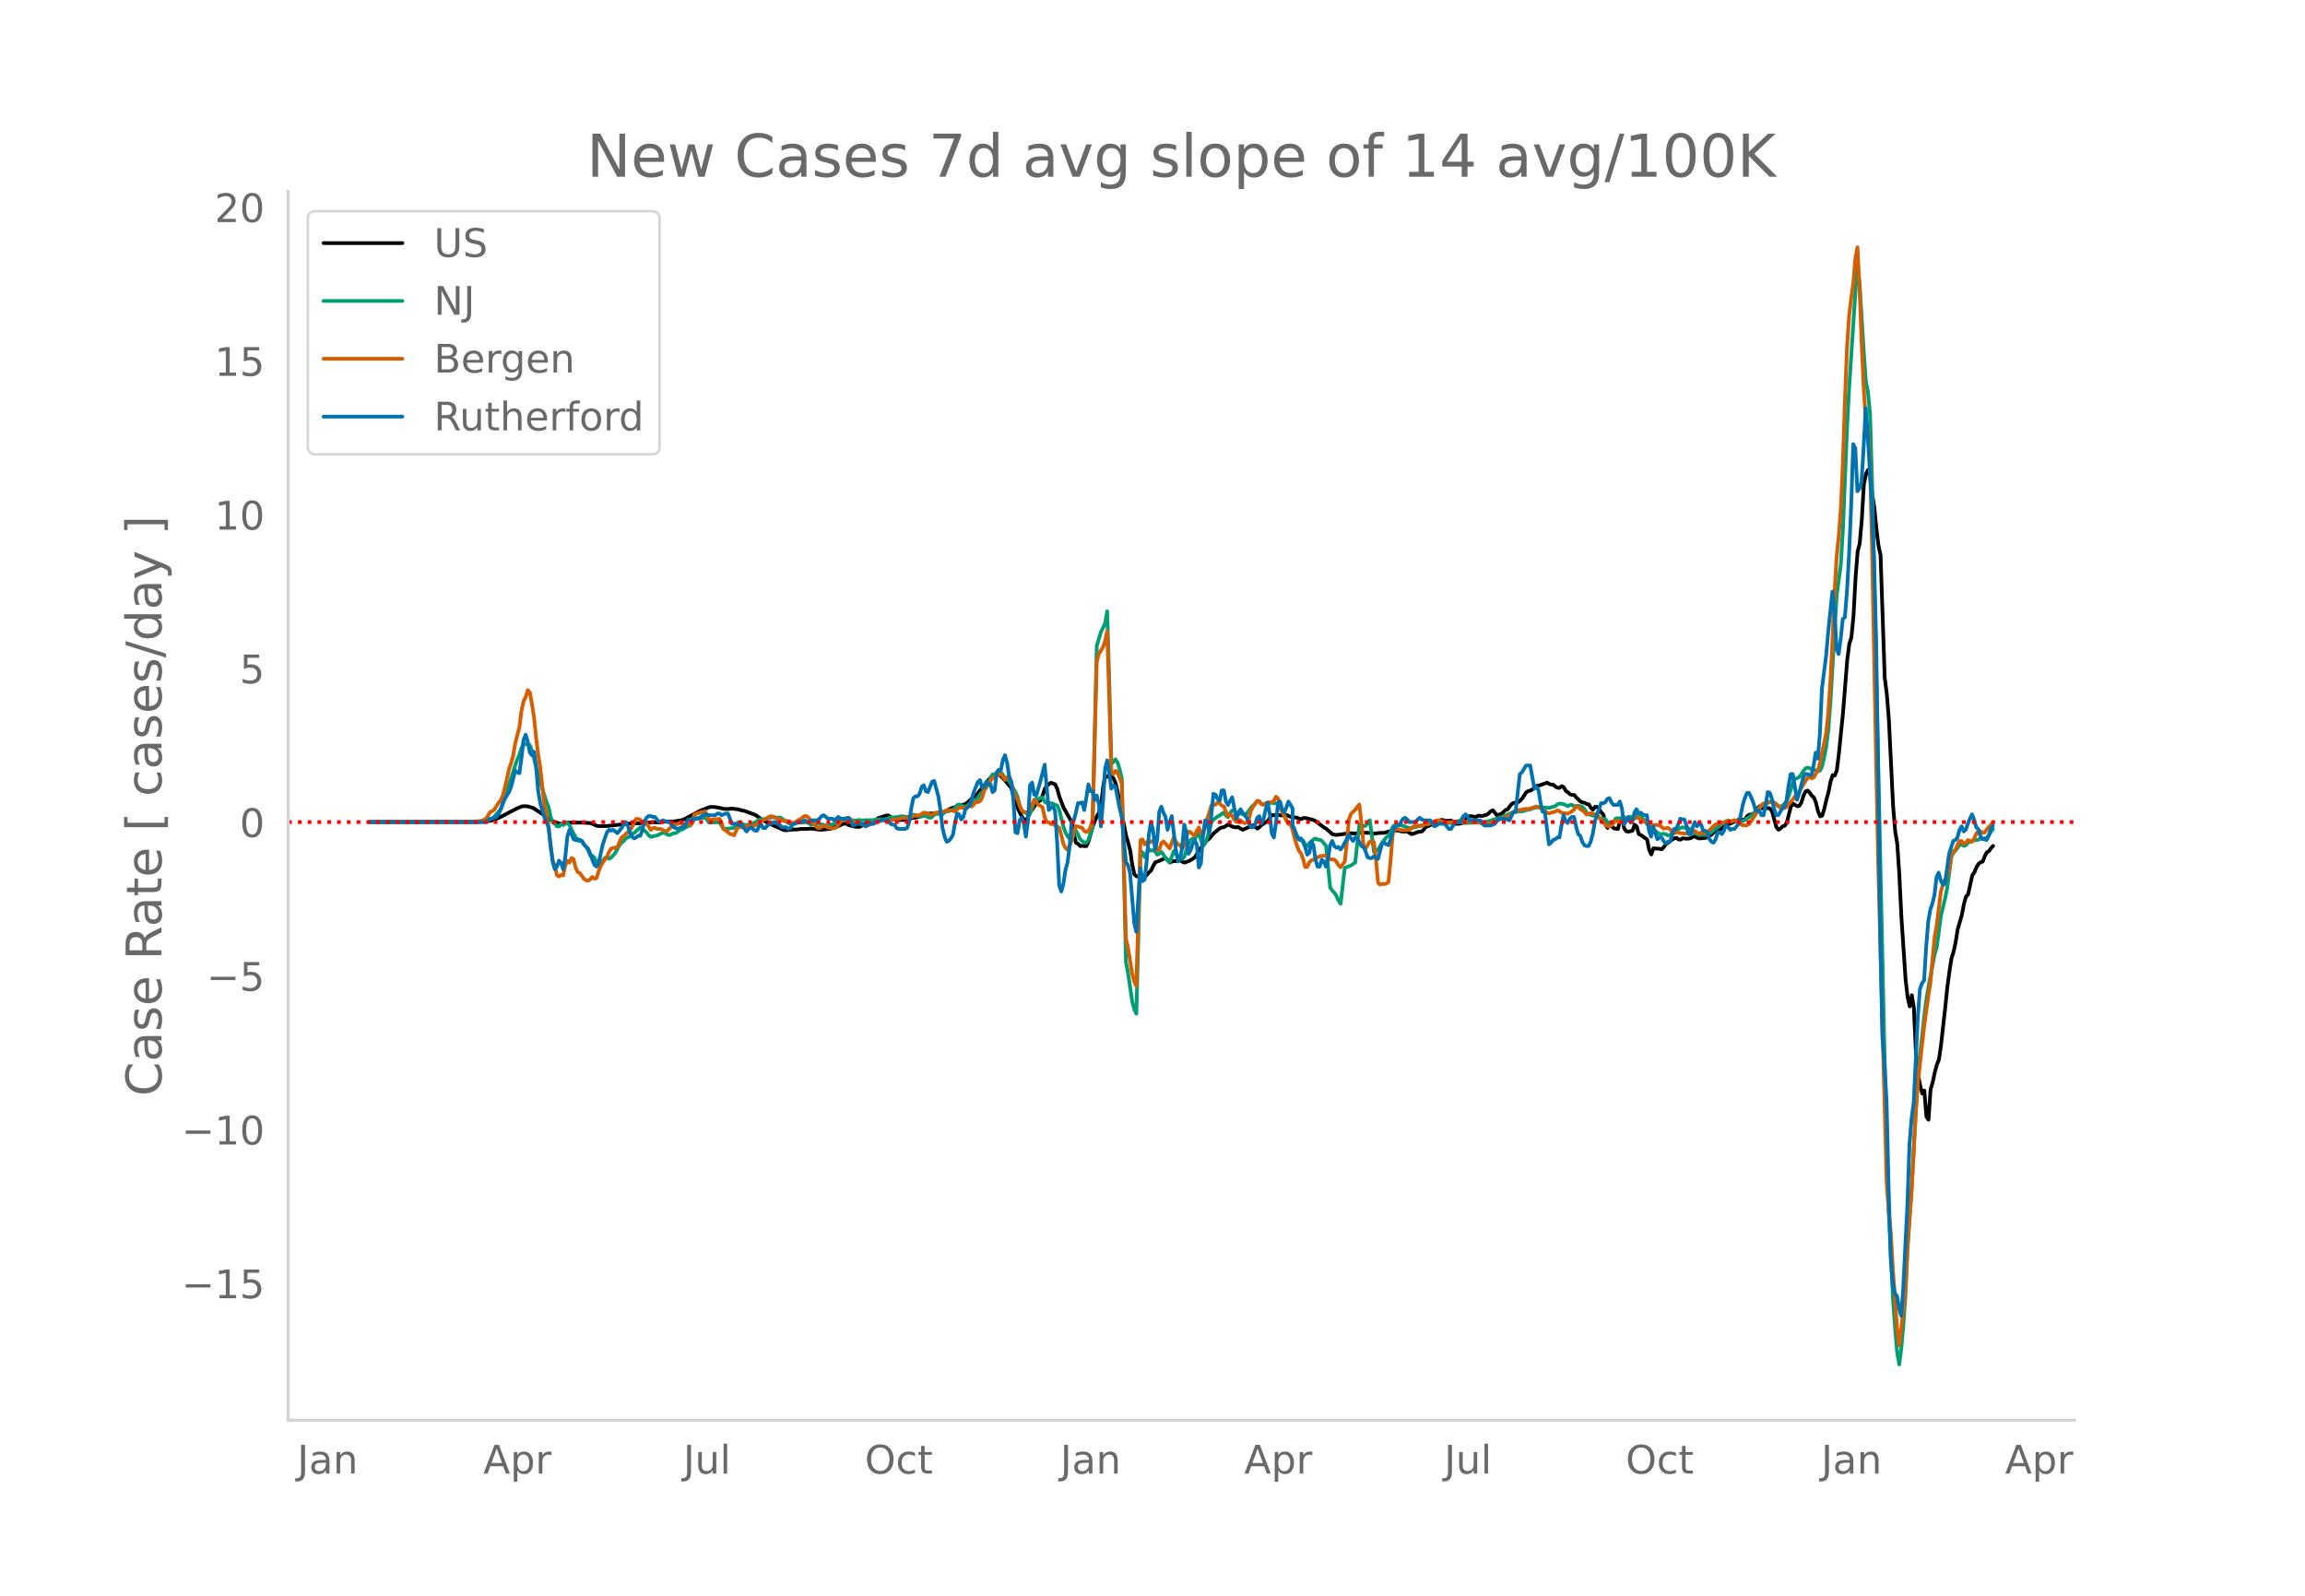 <svg height="864" viewBox="0 0 936 648" width="1248" xmlns="http://www.w3.org/2000/svg" xmlns:xlink="http://www.w3.org/1999/xlink"><defs><style>*{stroke-linecap:butt;stroke-linejoin:round}</style></defs><g id="figure_1"><path d="M0 648h936V0H0z" style="fill:#fff" id="patch_1"/><g id="axes_1"><path d="M117 576.72h725.4V77.76H117z" style="fill:none" id="patch_2"/><path clip-path="url(#p991f043587)" d="m149.973 333.818 44.866-.107 2.54-.124 1.693-.278 1.693-.47 2.54-1.086 4.232-2.266 2.54-1.272 1.693-.72.847-.144 1.693.08 1.693.5.846.36 5.08 3.397 2.54 1.812 2.539.866.846.173.847-.024 1.693-.441 5.926-.04 3.386.19.846.302 1.694.777.846.143 3.386-.035 10.159-1.078 1.693.043 2.54-.18 3.386-.211.846-.138 2.54.143 2.54-.39 2.539.031 1.693-.175 2.54-.446.846-.327 6.773-3.586 1.693-.617 1.693-.69.846-.141 1.693.106 2.54.466.847.24 1.693.055 1.693-.165 2.54.312.846.29 1.693.33 4.233 1.574.846.534 1.693 1.255 3.386 1.883 5.926 2.589.847.003 2.54-.271 1.692-.029 1.693-.208 2.54-.036 1.693-.118 3.386.45.847.041 3.386-.424.847-.255.846-.403.847-.26.846-.14 1.693-.856.847-.189.846.152.847.49 2.54.617 1.693.103 1.693-.756 1.693-.96 1.693-.06.846-.224 1.693-1.523 3.387-1.107.846-.031 1.693 1.261 2.54.567 2.54.021 1.693-.343.846-.363.847-.19.846-.052 4.233-1.121.846-.394.847-.165 2.54.03.846-.01.847.132.846-.18.847-.61 2.54-1.467 5.925-1.76.847-.653 1.693-1.586 1.693-1.307.846-.866.847-1.18 2.54-3.018.846-1.195.847-.869.846-.66.847-.4.846-.137.847.07.846.435 1.693 1.88 1.693 1.97.847 1.117 1.693 6.247 1.693 3.598.847 1.64.846 1.234.847.473.846-1.593.847-1.923.846-.962.847-1.39.846-1.047.847-.836.847-.572.846-1.985.847-2.604.846-1.252.847-.763.846-.49 1.693.64.847 1.897.846 3.049 1.693 4.48 3.387 6.006.846 4.874.847 3.46.846.368.847.951.846-.137.847.154.846-.021.847-1.954 1.693-5.947.847-2.255.846-1.896.847-1.544.846-2.67.847-7.712.846-4.68.847.55.846-.415.847.339.846.626.847 2.06.847 3.602 3.386 17.565.846 2.87.847 3.284.846 5.826.847 3.812.846.805.847.116.846-.188.847.667.847-.26 1.693-1.943.846-.736.847-1.8.846-1.517 1.693-.633 2.54-1.157 1.693 1.888.847-.426.846-.171.847-.027 1.693-.332.846.594.847.378 1.693-.617.846-.392 1.694-1.15 2.54-3.994 1.692-2.165.847-.843.846-.63 1.693-2.071 2.54-2.087.847-.347.846-.128 1.693-1.084 1.693.873.847.249 1.693-.008.846.628.847.421 1.693-.742 2.54-1.083 1.693 1.35.846-.647.847-.834 2.54-1.617 1.692-2.446 1.694.166.846-.148 1.693.177 1.693-.198 1.693.766 2.54.342.847.386.846.21.847-.476.846.004 3.386.843.847.457 3.386 2.59.847.447 2.54 2.228.846.237.846.077 1.693-.212 3.386-.501 1.694.059.846.139 1.693-.423 2.54.064 1.693.014.846.226.847.1 1.693-.244 2.54-.09 1.693-.51 1.693-.328.846-.135 1.693.114.847.269.846.133 1.694-.131.846.65.847.474.846-.211 1.693-.64 1.693-.258 1.693-1.91.847-.231.847-.45.846-.266.847.034.846-.095 1.693-1.725.847.02.846.284.847.077 1.693-.138 1.693 1.35 1.693-.081 1.693-.442 1.693-2.437.847-.146.846.01.847.197.846.024.847-.487 1.693.179.847-.334.846-.139.847-.653.846-.855.847-.365 1.693 2.128.846-.367.847-.235 1.693-1.59.846-.297 1.694-2.21.846-.414 1.693-.25.847-.619.846-.895 1.693-2.564.847-.507.846-.175.847-.482.847-.847.846-.583.847-.094 3.386-1.18.846.472.847.289.846.058.847.808.846.407.847.033.847-.706.846.457.847 1.546.846.504.847.798.846.316.847-.014.846 1.015 1.693 1.64.847.401.846.126.847.476.847.156.846 1.41.847.752.846-1.143.847.04.846.967.847 1.27.846.84.847 3.97.846 1.457.847-1.976.846 1.286.847.865 1.693.27.847-3.637.846-.686.847 4.126.846 1.12.847.165 1.693-.39.846-2.42.847.72.846 3.096.847.345 2.54 1.848.846 4.315.847 1.74.846-2.462 2.54.16.846.203.847-.893.847-1.219.846-.545 1.693-1.294.847-.461.846-.245.847.635.846.117.847-.567 1.693.196.846-.067.847-.215.847-.542.846-.142.847.593.846.264 2.54-.215.846-.588 1.693-.803.847-.932.846-.708.847-.372.847-.117.846-.453.847-.739.846-.536 1.693-.629 3.386-1.598.847-.167.846.32.847-.261.847-1.282.846-.575.847-.056.846-.41.847-.834.846-1.432.847-.7.846.692.847.355.846-.251.847-.09.847.241.846 1.351 1.693 6.176.847 1.063.846-.51.847-.86.846-.254.847-1.287 1.693-6.577.846-1.1 1.694 1.03.846-.129.847-1.328.846-2.798.847-1.737.846-.365.847.83.846 1.274.847.715.846 2.101.847 3.507.846 2.053.847-.298.847-2.802.846-3.626.847-3.039.846-4.324.847-2.621.846.166.847-2.056.846-6.806 1.693-16.713 1.693-21.345.847-6.52.847-2.721.846-8.466.847-15.682.846-10.658.847-3.336.846-9.628.847-14.408.846-4.133.847-1.667.846 2.578.847 7.305.847 5.412.846 8.523.847 6.894.846 3.885 1.693 49.8.847 6.6.846 10.452 1.693 34.733.847 10.442.846 5.085.847 12.546.847 17.343 1.693 25.277.846 7.281.847 3.691.846-4.54.847 5.267.846 18.552.847 8.331.846 4.5.847 3.26.846-1.165.847 10.505.847 1.325.846-12.282.847-2.852.846-4.021.847-3.164.846-2.076.847-5.817 1.693-15.053.846-8.225.847-6.425.846-5.51.847-2.681.847-3.893.846-5.291 1.693-5.857.847-4.405.846-3.055.847-.885 1.693-7.728.846-1.203.847-2.07.846-1.404.847-.649.847-.29.846-2.168.847-1.608.846-.443.847-1.256.846-.877h0" style="fill:none;stroke:#000;stroke-linecap:round;stroke-width:1.5" id="line2d_1"/><path clip-path="url(#p991f043587)" d="m149.973 333.816 44.02-.084 1.693-.1 1.693-.287 2.54-1.035.846-.694 2.54-3.068.846-1.952 1.693-5.403 2.54-7.741.847-2.741.846-2.324.847-1.99.846-2.676.847-1.491 1.693-.041.846.415.847 2.164.846 3.186.847 3.627.846 2.79.847 3.255 1.693 5.341.847 2.733.846 2.102.847 3.806.846 2.494.847.36.846 1.067.847.083.846-.999.847.443.846-.603.847-.256.847.852 2.54 5.093.846 1.213.846-.396.847.617.846 1.481.847.776.846 1.483.847 2.053.846.184.847.75.847 1.781.846-.02.847-.452.846.016.847-1.237.846-.133.847.427.846-.458.847-.863.846-1.03 1.694-3.193.846-.96.847-.618.846-1.062 1.693-.932.847-.848.846-.482 2.54-2.264.846.551 1.694 1.513.846 1.121.847.662 1.693-.39.846-.184 1.693-.806.847-.317.846.248.847.527.846.199 1.694-.714.846-.098.847-.522.846-.662.847-.264 2.54-1.438.846-.128.846-1.147.847-1.58.846-.376 1.694.01.846.014.847-.307.846.922.847 1.223 4.232-.159 1.694 2.742 2.54-.206.846-.178.846-.06.847-1.26.846-1.013 1.693.628.847.425 1.693.11.847-.124 2.54-1.488.846-.588.846-.229 1.693.043 1.693-.698 1.693-.111 1.694.165.846-.082.847.421.846.71 1.693 1.112.847.27.846.057 1.693-.46 2.54-.022.847-.181.846.018 1.693 1.033 1.693-.477.847-.023 1.693.368 2.54.517 3.386-1.063 1.693-1.31.846-.07.847.28h1.693l1.693-.017.847.147 1.693-.293.846.2 1.693-.092 1.693-.043.847.03 3.386-.388 1.693.05.847-.144 1.693-.608 1.693-.105 1.693-.164.846-.26.847.03.846.24 1.694-.031.846-.339.847-.54.846.221 1.693.589.847-.086.846-.33.847.178.846.447.847.269.846-.337.847-.98.847-.429.846-.084.847.146.846.274.847-.837.846-.565.847.147 1.693-.628.846-.663.847-1.22.847-.266 1.693.723.846.282 1.693-1.264.847-.122.846-.584 1.693-1.694.847-1.406 2.54-2.759.846-1.435.847-2.588.846-1.377.847-.058.846-.207.847-.354.846-.23.847 1.06.846 1.695.847.12.846.74.847 1.665 1.693 2.77.847 1.997.846 3.35.847 2.3.846.337.847.475.846.8.847-.695.846-1.825.847-2.845.846-1.271.847.264.847-.557.846-.137.847 1.755.846.5.847-.025 1.693.241.846.607.847.137.846 1.798 1.693 6.91.847 2.273.847 1.602.846.921.847.667.846-2.366.847-1.484.846 1.497.847 1.894.846.788.847.548.846.052.847-1.041 1.693-5.484 1.693-73.33 1.693-5.706 1.693-3.398.847-4.965.846 29.043.847 33.033 1.693-1.953.847 1.346.846 2.884.847 3.43 1.693 74.651.846 4.403 1.693 11.555.847 3.182.846 1.858 1.693-66.036.847.594.847 1.843.846-1.812.847-1.42.846.671.847-.274.846.582.847 1.239.846-.378.847-.713.846 1.08.847 1.438.846.958.847.693 1.693-4.535.847 1.157.846.832.847.043.846 1.196.847-.856.846-2.812.847-2.377.846-1.541.847-.687.847.213.846-1.458.847-.94.846 2.834.847 2.237.846-.898.847-2.387 1.693-6.175.846-1.168 1.693-1.249.847-.368.847-.703.846-.526.847 1.31.846.561.847-1.712.846-1.002.847-.012.846 1.016.847.489.846-.365 1.693.746.847-.72.847-.995.846-1.293.847-.898.846-.69.847-1.013.846.036.847 1.04.846.33.847-.217.846-.063 1.693-.622.847.349.847-.03.846.173.847 1.8 1.693 2.614.846 2.414.847 1.046.846-.03 3.387 6.618.846.468.847.056.846 1.67.847.588.846-1.293 1.693-1.415.847-.39.846.442.847.052.846.447 1.694 2.035 1.693 16.972.846 1.178.847.902.846 1.246.847 1.923.846 1.273 1.693-14.558 2.54-.988 1.693-1.185 1.693-15.479.847.292.846.487.847-.24 1.693-2.251 1.693 12.876.846-.534.847-.361 1.693-2.921 1.693-2.179.847-.553.846-1.565.847-2.016.846-.772.847-.1 1.693.137 3.386 1.208.847-.05 4.232-1.062.847-.426.846-.274 2.54-.187.847-.363.846-.165 1.693.147 2.54.325 2.54-.1 1.693-.278 1.693.063 1.693.256 5.925-.192 1.694-.13 2.54-.634 5.925-1.973.846-.438 1.694-.679.846-.371 1.693-.19 1.693-.073 1.693-.511 1.693-.335 1.694-.668 1.693-.15 1.693.174.846-.085 1.693.143 1.693-.467.847-.247.846-.712.847-.342 1.693.274 1.693.81.847-.464.846-.076.847.594.846-.196.847-.04 1.693.484.846.862.847 1.503.847.684.846.19.847.344.846-.185.847-.358.846 1.171.847.884.846-.292.847.135.846 1.21.847.74.846-.298.847-.655.847-1.253.846-.145.847.399.846-.805.847-.015.846.813.847-.593.846-.274.847-.01.846.12.847-1.101.846-.547 3.387 4.463.846.71.847 1.448.846.783.847-.14.846.678.847.503.846.105.847-.21.847.258.846.421.847-.16 2.54-1.76.846-.68 1.693-.69.846.181.847.305h.846l1.694 1.516.846.314.847.472.846.29.847-.158.846.056.847.21.846-.272 1.693-.889 1.693-1.594.847-.396.847-1.026.846-.739.847-.151.846-.57.847-.257.846.384 1.693-.392.847.233.846.094.847-.123.846.015.847-.471.847-.704.846-.353 2.54-2.136 1.693-2.052 1.693-.936.846-.244.847-.575.847-.41.846.015.847.338 1.693 1.382.846.23.847-.376.846-.722.847-1.17.846-2.052 1.693-5.273.847-1.645.847-.261.846-.436.847-1.139.846-1.342.847-1.066.846-.337.847.236 1.693.706 1.693.462.846-.171.847-1.793.847-3.546.846-4.637.847-6.63.846-11.182 2.54-43.468 1.693-12.518.846-14.436 1.693-41.295.847-16.287 2.54-38.81.846-10.169.847 7.111 1.693 27.936.846 11.675.847 4.358.846 8.799.847 28.344 5.926 273.136.846 22.849 1.693 35.039.847 11.873.846 9.94.847 4.835.847-6.475.846-9.656.847-12.07.846-18.563 1.693-25.535 1.693-31.887.847-12.916.846-9.262.847-6.919.846-8.186.847-6.596.847-5.131 2.54-13.402.846-2.723 1.693-12.833 1.693-7.09.846-4.062 1.693-12.791.847-1.734.847-.843 1.693-2.344.846-.044.847.508.846-.325.847-1.019.846-.455 1.693-.496.847-.054.846-.182.847-.571 1.693.457.847-.731.846-.94.847-1.402.846-1.145h0" style="fill:none;stroke:#009e73;stroke-linecap:round;stroke-width:1.5" id="line2d_2"/><path clip-path="url(#p991f043587)" d="m149.973 333.816 40.634-.082 3.386-.205 1.693-.287 1.693-.78 1.693-2.773.847-.315.846-.676 1.693-2.76.847-.91.846-1.968.847-3.232 1.693-7.414.846-2.521.847-3.055.847-5.03 1.693-6.566.846-6.71.847-3.806.846-1.647.847-2.829.846.943.847 4.592.846 5.432.847 8.262.846 6.929.847 5.254 1.693 15.43.847 3.499.846 4.954.847 8.842.846 5.036.847 2.323.846 3.629.847.553.846-.615.847.137.846-3.943.847-1.988.847.751.846-1.865.847.526.846 3.464.847 1.736.846.41 1.693 2.344.847.587.846.158.847-.547.846-.977.847.71.847-.266.846-2.72.847-2.173.846-1.482 1.693-2.208.847-2.022.846-1.319.847-.321.846-.068.847-.28 1.693-3.875.847-.601 1.693-1.531.846-.759.847-1.223.846-2.009.847-1.428.846.02.847.329.846.895.847.663.847-.103 1.693 2.7.846-.766.847-.103.846.445 1.693.04 1.693.95.847-.232 2.54-2.644.846.006.847-.15.846-.52.847.48.846.218.847-.294.846.164.847.512.846-1.653.847-2.747.846-.403.847-.144.847-.423.846.082.847-.404.846 1.463.847 2.104 2.54-.335.846-.04.846-.185.847 1.75.847 2.528.846.498 1.693 1.394.847.171.846.376 1.693-3.574 1.693.41.847-.123.846-.369.847-.143.847.136.846-.02.847-.287 1.693-1.237.846-.396.847-.602.846-.369 1.693-1.059.847-.102.846.28 1.694.758 2.54.848.846-.007.846.116 1.693.793.847-.205 1.693-1.1.846-.356.847-.772.847-.444.846.17.847.766.846 1.08 1.693 1.838.847.936.846.144 1.693-1.053.847.28.846.595.847-.014.847.267.846-.007.847-.37.846-.826.847-1.414.846-.615.847-.315.846-.697.847.09.846.614.847.759.847.485.846.007 1.693.54.847.423.846.212.847-.24.846-.088 1.693-.731.847-.075.846-.697.847-.533 1.693.362.847.061 2.54-.362 1.692-.178 2.54-.594.846-.096 1.694.233 1.693-.889.846-.232 1.693-.157 1.693-1.025.847.082 1.693.704.846-.007.847-.588 1.693-.335.847-.184.846.116 1.693-.786 1.693-.04 1.693.56 1.694-1.613.846.027.847.144.846-.007.847-.656.846-.219.847.294.846-.772.847-1.039.846-.007.847-.341.846-1.422.847-2.74.847-1.981.846-.608.847-1.517.846-1.169.847-.56 2.54-1.046.846 1.094.846 1.318.847-1.195.846-.287.847 2.542.847 3.553.846 1.783.847 1.49.846 2.61.847 1.722.846.861.847.075.846-.061.847-.875 1.693-4.175.846.827.847 1.285.847.403.846.567.847 4.004.846 1.954.847.144.846.704.847-.069 2.54 1.606.846 2.993.846 3.567.847 1.6.847.75.846-1.632.847-2.235.846-3.71.847-2.07 2.54.75.846 1.258.846.438.847-.397.847-1.626.846-2.651 1.693-64.383.847-3.314 1.693-2.665.846-2.529.847-3.97.846 26.547.847 30.86.846.532.847-1.305.847.807 1.693 4.223 1.693 63.03.846 3.82 1.693 10.468.847 3.218.846 1.831 1.693-59.216.847-.294.847 2.036 1.693-1.633.846.717.847-.574.846 1.306.847 2.63.846-.266.847-2.713.846-.717 2.54 2.89.847-2.412.846-2.03.847 1.73.846 1.113.847.24.846 1.57.847-1.55.846-3.697.847-1.825.846.24.847.922.847.444.846-1.886.847-1.414.846 2.275.847.67 1.693-6.54.846-2.316.847-3.027.846-.314.847.034.846-.895.847.375.847.923.846.246.847 2.337.846 1.674.847-.738.846.642.847 1.517.846.902.847-.881.846.287.847.69.846.437.847-.205.847-1.483.846-3.375.847-1.626.846-1.114.847-1.299.846.199.847 1.223.846.11.847-.548.846.076.847-.438.846-.027.847-.642.847-1.593.846.725.847 3.355.846 2.248.847 1.408.846 1.886.847 1.448.846.082.847 2.337.846 3.478.847 2.747.847 2.194.846 1.032.847 2.227.846 3.355.847-.027.846-1.859.847-.84.846-.198.847-.37.846-.614.847-.41.846-.192 1.694-.123 1.693 1.504 1.693.143.846.745.847 1.53.846.82.847-1.222.846-.97.847-7.818.846-9.47.847-2.146.847-.916.846-.738.847-1.223.846-.97.847 7.195.846 9.259.847 1.476 1.693-2.89 1.693.136.846 7.373.847 9.204.847.807.846-.39.847.15.846-.239.847-.621.846-8.624.847-10.755.846-2.31.847.253 1.693.28.846.212 2.54-.246.847-.588.846-.779.847-.294 2.54-.048 1.692-.533.847-.054.847-.253 1.693-.977.846-.267.847-.068 3.386.861.846-.014.847-.157.846-.034 2.54-.43 2.54.232 3.386-.075.846.054 2.54.991.847.116 1.693-.198.846-.178 7.619-3.17 1.693-1.326 2.54-.881 2.54-.458.846.116 3.386-1.06.847.288 1.693.902.846.588.847.758.846.24 2.54-.705.846-.505.847.28.847.697 2.54.39 1.692-.95.847-.732.846-1.38.847.308.846.895.847.485.846.717.847.991.847-.157.846-.458 1.693.574.847-.061 1.693 2.412.846.758.847.998.846.642.847.103.846-.403 1.694-1.9.846.246.847.43.846-.738.847-.533.846.52 2.54-.752.846-.061.847-.335.846.048.847.69 2.54 1.353.846-.178.847.8.846.642.847-.492 1.693.266.846.568.847.724 1.693-.294.847.554.846.922.847.71.846-.327.847-.041.846.362.847.014.846.15.847-.178.846-.608 1.694-.396.846.102.847.745.846.3.847-.43.846-.054.847.56.846-.314.847-1.107 1.693-1.743.846-.622.847-.15.847-.567.846-.103.847.349 1.693-1.135.846.356.847-.096.846-.396.847.273.846.601.847.738.846.492.847.048.847-.068.846-.533.847-1.093 4.232-6.642.847-.595.846-.048 1.694-.54.846.055.847.212.846.52.847.942.846.568 1.693.143.847-.471 2.54-2.98.846-1.237 1.693-1.879.847-1.373.846-1.613 1.693-2.603.847-.581.846.69.847-.355 1.693-2.795.846-2.959 2.54-12.28.847-8.124.846-12.443.847-16.646.846-19.502.847-14.746.846-8.378.847-10.837.846-18.82.847-26.02.846-21.293.847-12.504.847-7.312.846-5.979.847-10.12.846-4.51.847 16.407.846 22.064.847 18.286.846 13.817.847 3.56.846 12.846.847 35.014 1.693 88.477.847 40.972 3.386 128.09.846 11.957.847 8.706.846 15.033.847 11.083.846 12.833.847 6.676 1.693-13.57.847-8.685.846-18.115 1.693-22.591 1.693-31.577.847-12.067 1.693-15.368.846-7.476 1.694-12.313.846-5.467 1.693-18.463.847-4.565 1.693-13.878.846-2.856.847-2.173.846-1.046.847-3.19.846-5.543.847-1.62.847-.648.846-1.941.847-1.626.846.068.847 1.107.846-.403.847-1.128 1.693.697.846-1.27.847-2.01.846-1.066.847.062.847.629.846-.076.847-1.277.846-1.012.847-.833.846-1.025h0" style="fill:none;stroke:#d55e00;stroke-linecap:round;stroke-width:1.5" id="line2d_3"/><path clip-path="url(#p991f043587)" d="M149.973 333.816h47.406l1.693-1.392h.847l1.693-.696.846-1.044.847-2.089.846-2.436.847-1.74 1.693-2.784.846-2.088 1.694-6.613.846.696.847.348.846-6.264.847-7.309.846-2.088.847 2.784.846 4.525.847 1.044.846-1.393.847 5.917.846 10.093.847 4.872 1.693 5.917.847 1.392.846 2.784 1.693 13.921.847 2.784.846-1.044.847-2.436.846 1.044.847 2.436.846-4.872.847-8.353.847-2.784.846 1.74.847 2.088.846.348.847-.348.846.696h.847l.846 1.393.847 1.044.846.696.847 2.088.846 2.436.847 2.088.847.696.846-1.392 1.693-7.656 1.693-4.873.847-1.044.846.348.847-.348 1.693 1.392 1.693-2.088.847-1.392.846-1.044.847 1.392.846 2.784.847 1.74.846.696.847-.348.846-.696h.847l.846-2.436.847-3.48.847-1.392.846-.696h.847l.846.348h.847l1.693 2.088 1.693-.696 1.693.696h.846l1.694 2.088 1.693.696 1.693-.696h.846l.847-1.74.846-1.392.847.348 1.693-.696h1.693l1.693-1.392.847-.348h.846l.847.348h2.54l.846-.696h.846l.847.696 1.693-.696h.847l1.693 4.176h1.693l1.693.696h.846l.847 1.392.846 1.044.847-1.044.847-.696 1.693 1.392h.846l.847-1.74.846-.696.847 1.392h.846l.847-1.044.846-.696h.847l.846-.696h.847l2.54 2.088h1.693l.846.696.847-.348.846-1.392 2.54-1.044h.846l1.694-.696.846.696h.847l.846-.696h2.54l.846-.696.847-1.044.846-.348 1.693 1.392h1.694l.846.696 1.693-1.392.847.696h2.54l.846-.348.846 1.392.847 1.74 1.693-.696h1.693l.847.348.846.696.847-.348.846-.696h1.693l.847-1.044h1.693l.847-.696.846.348h1.693l.847 1.392.846.348h.847l.846 1.392.847.348h2.54l.846-.348.847-2.436.846-5.569.847-4.176.846-.696h.847l.846-1.044.847-2.784.846-.696.847 2.436.846.348 1.693-4.177.847-.348 1.693 6.265.847 5.568.846 7.309.847 3.48.846 2.088.847-.348.846-1.044.847-1.392.846-4.872.847-3.828.847.348.846 2.088.847-1.044.846-3.133 1.693-1.392 1.693-5.568 1.693-4.177.847-.696.846 3.133.847-.348.847-2.089.846 1.045h.847l.846 3.132.847-.696.846-7.309.847-1.044h.846l.847-4.176.846-1.74.847 3.132.846 5.568.847 2.088.847 7.31.846 13.224.847.348.846-5.22.847-1.044.846 2.088.847 5.568.846-6.264.847-14.617.846-1.045.847 4.873.846.348 1.694-5.917 1.693-6.612 1.693 18.445.846-1.044.847-.348.846 1.74.847 12.877.846 17.402.847 2.436.846-3.132.847-5.569.847-3.132.846-6.612.847-10.093.846-.348.847-3.133.846-3.828h.847l.846-.348.847 3.132.846-4.872.847-5.568.847 2.784h.846l.847 3.48.846-1.74.847 3.48.846 9.049.847-9.745.846-13.573.847-3.48.846 4.872.847 6.613.846-1.392.847.696 1.693 8.7.847 3.48 1.693 18.446.846 1.044.847 3.48 1.693 20.186.846 3.48.847-14.617.846-11.137.847 5.22.847-.695.846-7.657.847-10.44.846-5.221.847 3.132.846 8.005.847-3.829.846-11.485.847-2.088.846 2.436.847 1.74.846 5.221.847-3.132.847-2.436 1.693 13.92.846 4.525.847-.696.846-5.22.847-9.05.846 3.133.847 8.7.846-1.391.847-2.436.847-1.74.846 1.74.847 9.396.846-1.74.847-11.137.846-6.264.847.348.846 4.872.847-7.308.846-8.701.847.348.846 1.74.847.696.847-4.176h.846l.847 4.524.846 1.392.847-1.74.846-1.392 1.693 8.7.847-2.436.846-1.392.847 1.392 1.693 2.089.847 2.088.846 1.74h.847l.846-1.044.847-2.784.846-.696.847 3.132.846-1.74.847-3.829.846-3.132.847 4.525.846 8.004.847 1.74.847-5.916.846-8.005.847-.696.846 3.132.847 1.392.846-2.088.847-2.436 1.693 2.784v6.96l.846 1.741.847 2.784.847 1.044.846-.348.847 1.392.846 2.089.847 3.132.846-.696.847-4.525.846 1.393.847 5.916.846 2.784h.847l.846-2.784.847.696.847 2.088.846-3.48.847-5.22.846-1.74.847 2.088.846.696.847-.348.846 1.044.847-1.044.846-1.74.847-1.393.846-1.74.847 1.392.847 1.044.846-1.392.847.348.846 1.392.847 1.74.846.349.847 1.74.846 2.436.847.348h.846l.847-.696.846.696.847.348.847-3.48.846-2.784.847-.349.846.697.847.348.846-2.437.847-3.132.846-1.74.847-.696h.846l1.693-2.784.847-.348.847.696.846 1.044h2.54l.846-1.044.847-.696.846.696.847.348h2.54l.846 1.044.847 1.392.846-.348.847-.696h2.54l1.692 2.088h.847l1.693-2.784h1.693l.847-1.044.846-1.392.847-.696.846 1.044.847 1.392h4.232l1.694 2.088h2.54l1.692-.696 1.693-2.088h2.54l1.693.696 1.693-3.48h.847l1.693-15.314.846-.696 1.693-2.784h1.693l1.694 9.397.846-.696.847 1.392.846 5.22.847 3.48h.846l1.693 13.226.847-.697.846-1.044.847-.348.846-.696h.847l.847-4.872.846-4.176.847 2.436.846.696.847-1.74.846-.696h.847l.846 3.828.847 3.132.846.696.847 2.436.846 1.393.847.348h.847l.846-1.74.847-3.133.846-4.872.847-3.132.846-2.089.847-2.436h.846l.847-.348.846-1.392.847-.348.846 1.74.847 1.044h1.693l.847-1.392.846 2.784.847 6.613.846-1.392.847-1.74.846 2.088h.847l.846-3.829.847-1.392.846 1.74.847-.348.847.697.846.348h.847l.846 6.264.847 2.436.846-4.176 1.693 5.22.847-.696h.846l.847 1.392.847 1.045.846-.697h.847l.846-2.436.847-2.784h.846l.847-1.74.846-2.436.847.348h.846l.847 2.436.846 3.48h.847l.847-2.784.846-2.088.847 1.74.846-1.044.847.348.846 2.436h.847l.846.696.847 2.784.846 1.044.847.348.846-1.392.847-2.784h.847l.846.696.847-1.392.846-2.436 1.693 2.088.847-.348h.846l1.693-2.088.847-3.48.846-4.177.847-2.784.847-2.088h.846l.847 1.74.846 2.088.847 2.784.846.696h.847l.846 1.74h.847l.846-4.176.847-5.22.847.348.846 2.436.847 3.828.846 2.785h.847l1.693-2.785.846-.696.847-2.436.846-6.264.847-4.525h.846l1.694 10.441.846-2.436 1.693-6.613.847-1.392h.846l.847.348h.846l.847-3.828.846-5.22.847 2.436.846-10.093.847-18.446 1.693-13.225.847-9.745 1.693-16.357.846 8.005.847 15.313.846 2.088.847-6.264.846-8.005.847-.696.846-10.44.847-14.966.847-19.49.846-25.406.847 1.74.846 17.402.847-1.044.846-2.784.847-13.922.846-16.009.847 11.485 1.693 28.538.847 21.23.846 33.063.847 54.64.846 66.474.847 40.023.846 10.44.847 15.662.846 35.499.847 28.19.846 10.441.847 3.828.846 1.045.847 4.872.847 3.132.846-11.137 1.693-34.107.847-24.362.846-10.44.847-6.265 1.693-34.803.846-11.485.847-2.436.846-1.044.847-13.573.847-10.44.846-4.873.847-2.436.846-3.48.847-7.31.846-1.74.847 3.133.846 1.74.847-.348 1.693-12.181 1.693-5.22.847-.349.846-1.044.847-3.132.846-1.392.847 2.088.846-.696.847-2.436.846-2.088.847-1.74.846 2.088.847 3.132.846.696.847 2.784.847 1.392.846-.348.847.696.846-1.74.847-2.784.846-1.392h0" style="fill:none;stroke:#0072b2;stroke-linecap:round;stroke-width:1.5" id="line2d_4"/><path clip-path="url(#p991f043587)" d="M117 333.816h725.4" style="fill:none;stroke:red;stroke-dasharray:1.5,2.475;stroke-dashoffset:0;stroke-width:1.5" id="line2d_5"/><path d="M117 576.72V77.76" style="fill:none;stroke:#d3d3d3;stroke-linecap:square;stroke-linejoin:miter;stroke-width:1.25" id="patch_3"/><path d="M117 576.72h725.4" style="fill:none;stroke:#d3d3d3;stroke-linecap:square;stroke-linejoin:miter;stroke-width:1.25" id="patch_4"/><g id="matplotlib.axis_1"><g id="xtick_1"><g style="fill:#696969" transform="matrix(.16 0 0 -.16 120.71 598.378)" id="text_1"><defs><path d="M9.813 72.906h9.859V5.078q0-13.187-5-19.14-5-5.954-16.094-5.954h-3.75v8.297h3.078q6.531 0 9.219 3.672Q9.813-4.39 9.813 5.078z" id="DejaVuSans-74"/><path d="M34.281 27.484q-10.89 0-15.093-2.484-4.204-2.484-4.204-8.5 0-4.781 3.157-7.594 3.156-2.797 8.562-2.797 7.485 0 12 5.297 4.516 5.297 4.516 14.078v2zm17.922 3.72V0H43.22v8.297Q40.14 3.328 35.547.953q-4.594-2.375-11.234-2.375-8.391 0-13.36 4.719Q6 8.016 6 15.922q0 9.219 6.172 13.906 6.187 4.688 18.437 4.688h12.61v.89q0 6.203-4.078 9.594-4.078 3.39-11.453 3.39-4.688 0-9.141-1.124-4.438-1.125-8.531-3.375v8.312q4.921 1.906 9.562 2.844 4.64.953 9.031.953 11.875 0 17.735-6.156 5.86-6.14 5.86-18.64z" id="DejaVuSans-97"/><path d="M54.89 33.016V0h-8.984v32.719q0 7.765-3.031 11.61-3.031 3.858-9.078 3.858-7.281 0-11.484-4.64-4.204-4.625-4.204-12.64V0H9.08v54.688h9.03v-8.5q3.235 4.937 7.594 7.374Q30.078 56 35.797 56q9.422 0 14.25-5.828 4.844-5.828 4.844-17.156z" id="DejaVuSans-110"/></defs><use xlink:href="#DejaVuSans-74"/><use x="29.492" xlink:href="#DejaVuSans-97"/><use x="90.771" xlink:href="#DejaVuSans-110"/></g></g><g id="xtick_2"><g style="fill:#696969" transform="matrix(.16 0 0 -.16 196.237 598.378)" id="text_2"><defs><path d="M34.188 63.188 20.797 26.906h26.812zm-5.579 9.718h11.188L67.578 0h-10.25l-6.64 18.703h-32.86L11.188 0H.78z" id="DejaVuSans-65"/><path d="M18.11 8.203v-29H9.077v75.484h9.031v-8.296q2.844 4.875 7.157 7.234Q29.594 56 35.594 56q9.968 0 16.187-7.906 6.235-7.907 6.235-20.797T51.78 6.484q-6.218-7.906-16.187-7.906-6 0-10.328 2.375-4.313 2.375-7.157 7.25zm30.578 19.094q0 9.906-4.079 15.547-4.078 5.64-11.203 5.64-7.14 0-11.218-5.64-4.079-5.64-4.079-15.547 0-9.906 4.078-15.547 4.079-5.64 11.22-5.64 7.124 0 11.202 5.64t4.078 15.547z" id="DejaVuSans-112"/><path d="M41.11 46.297q-1.516.875-3.297 1.281Q36.03 48 33.89 48q-7.625 0-11.703-4.953-4.079-4.953-4.079-14.234V0H9.08v54.688h9.03v-8.5q2.844 4.984 7.375 7.39Q30.031 56 36.531 56q.922 0 2.047-.125 1.125-.11 2.484-.36z" id="DejaVuSans-114"/></defs><use xlink:href="#DejaVuSans-65"/><use x="68.408" xlink:href="#DejaVuSans-112"/><use x="131.885" xlink:href="#DejaVuSans-114"/></g></g><g id="xtick_3"><g style="fill:#696969" transform="matrix(.16 0 0 -.16 277.46 598.378)" id="text_3"><defs><path d="M8.5 21.578v33.11h8.984V21.922q0-7.766 3.016-11.656 3.031-3.875 9.094-3.875 7.265 0 11.484 4.64 4.234 4.64 4.234 12.656v31h8.985V0h-8.984v8.406Q42.047 3.422 37.718 1q-4.313-2.422-10.032-2.422-9.421 0-14.312 5.86Q8.5 10.296 8.5 21.578zM31.11 56z" id="DejaVuSans-117"/><path d="M9.422 75.984h8.984V0H9.422z" id="DejaVuSans-108"/></defs><use xlink:href="#DejaVuSans-74"/><use x="29.492" xlink:href="#DejaVuSans-117"/><use x="92.871" xlink:href="#DejaVuSans-108"/></g></g><g id="xtick_4"><g style="fill:#696969" transform="matrix(.16 0 0 -.16 351.161 598.378)" id="text_4"><defs><path d="M39.406 66.219q-10.75 0-17.078-8.016-6.312-8-6.312-21.828 0-13.766 6.312-21.781 6.328-8 17.078-8 10.735 0 17.016 8 6.281 8.015 6.281 21.781 0 13.828-6.281 21.828-6.281 8.016-17.016 8.016zm0 8q15.328 0 24.5-10.281 9.188-10.282 9.188-27.563 0-17.234-9.188-27.516-9.172-10.28-24.5-10.28-15.375 0-24.593 10.25-9.204 10.265-9.204 27.546t9.204 27.563q9.218 10.28 24.593 10.28z" id="DejaVuSans-79"/><path d="M48.781 52.594v-8.407q-3.812 2.11-7.64 3.157-3.828 1.047-7.735 1.047-8.75 0-13.593-5.547-4.829-5.532-4.829-15.547 0-10.016 4.829-15.563 4.843-5.53 13.593-5.53 3.907 0 7.735 1.046 3.828 1.047 7.64 3.156V2.094Q45.016.344 40.984-.531q-4.015-.89-8.562-.89-12.36 0-19.64 7.765-7.266 7.765-7.266 20.953 0 13.375 7.343 21.031Q20.22 56 33.016 56q4.14 0 8.093-.86 3.953-.843 7.672-2.546z" id="DejaVuSans-99"/><path d="M18.313 70.219V54.688h18.5v-6.985h-18.5V18.016q0-6.688 1.828-8.594 1.828-1.906 7.453-1.906h9.218V0h-9.218q-10.407 0-14.36 3.875-3.953 3.89-3.953 14.14v29.688H2.687v6.984h6.594V70.22z" id="DejaVuSans-116"/></defs><use xlink:href="#DejaVuSans-79"/><use x="78.711" xlink:href="#DejaVuSans-99"/><use x="133.691" xlink:href="#DejaVuSans-116"/></g></g><g id="xtick_5"><g style="fill:#696969" transform="matrix(.16 0 0 -.16 430.543 598.378)" id="text_5"><use xlink:href="#DejaVuSans-74"/><use x="29.492" xlink:href="#DejaVuSans-97"/><use x="90.771" xlink:href="#DejaVuSans-110"/></g></g><g id="xtick_6"><g style="fill:#696969" transform="matrix(.16 0 0 -.16 505.224 598.378)" id="text_6"><use xlink:href="#DejaVuSans-65"/><use x="68.408" xlink:href="#DejaVuSans-112"/><use x="131.885" xlink:href="#DejaVuSans-114"/></g></g><g id="xtick_7"><g style="fill:#696969" transform="matrix(.16 0 0 -.16 586.447 598.378)" id="text_7"><use xlink:href="#DejaVuSans-74"/><use x="29.492" xlink:href="#DejaVuSans-117"/><use x="92.871" xlink:href="#DejaVuSans-108"/></g></g><g id="xtick_8"><g style="fill:#696969" transform="matrix(.16 0 0 -.16 660.148 598.378)" id="text_8"><use xlink:href="#DejaVuSans-79"/><use x="78.711" xlink:href="#DejaVuSans-99"/><use x="133.691" xlink:href="#DejaVuSans-116"/></g></g><g id="xtick_9"><g style="fill:#696969" transform="matrix(.16 0 0 -.16 739.53 598.378)" id="text_9"><use xlink:href="#DejaVuSans-74"/><use x="29.492" xlink:href="#DejaVuSans-97"/><use x="90.771" xlink:href="#DejaVuSans-110"/></g></g><g id="xtick_10"><g style="fill:#696969" transform="matrix(.16 0 0 -.16 814.211 598.378)" id="text_10"><use xlink:href="#DejaVuSans-65"/><use x="68.408" xlink:href="#DejaVuSans-112"/><use x="131.885" xlink:href="#DejaVuSans-114"/></g></g></g><g id="matplotlib.axis_2"><g id="ytick_1"><g style="fill:#696969" transform="matrix(.16 0 0 -.16 73.733 527.172)" id="text_11"><defs><path d="M10.594 35.5h62.593v-8.297H10.594z" id="DejaVuSans-8722"/><path d="M12.406 8.297h16.11v55.625l-17.532-3.516v8.985l17.438 3.515h9.86V8.296H54.39V0H12.406z" id="DejaVuSans-49"/><path d="M10.797 72.906h38.719v-8.312H19.828v-17.86q2.14.735 4.281 1.094 2.157.36 4.313.36 12.203 0 19.328-6.688 7.14-6.688 7.14-18.11 0-11.765-7.328-18.296-7.328-6.516-20.656-6.516-4.593 0-9.36.781-4.75.782-9.827 2.344v9.922q4.39-2.39 9.078-3.563 4.687-1.171 9.906-1.171 8.453 0 13.375 4.437 4.938 4.438 4.938 12.063 0 7.609-4.938 12.047-4.922 4.453-13.375 4.453-3.953 0-7.89-.875-3.922-.875-8.016-2.735z" id="DejaVuSans-53"/></defs><use xlink:href="#DejaVuSans-8722"/><use x="83.789" xlink:href="#DejaVuSans-49"/><use x="147.412" xlink:href="#DejaVuSans-53"/></g></g><g id="ytick_2"><g style="fill:#696969" transform="matrix(.16 0 0 -.16 73.733 464.746)" id="text_12"><defs><path d="M31.781 66.406q-7.61 0-11.453-7.5Q16.5 51.422 16.5 36.375q0-14.984 3.828-22.484 3.844-7.5 11.453-7.5 7.672 0 11.5 7.5 3.844 7.5 3.844 22.484 0 15.047-3.844 22.531-3.828 7.5-11.5 7.5zm0 7.813q12.266 0 18.735-9.703 6.468-9.688 6.468-28.141 0-18.406-6.468-28.11-6.47-9.687-18.735-9.687-12.25 0-18.718 9.688-6.47 9.703-6.47 28.109 0 18.453 6.47 28.14Q19.53 74.22 31.78 74.22z" id="DejaVuSans-48"/></defs><use xlink:href="#DejaVuSans-8722"/><use x="83.789" xlink:href="#DejaVuSans-49"/><use x="147.412" xlink:href="#DejaVuSans-48"/></g></g><g id="ytick_3"><g style="fill:#696969" transform="matrix(.16 0 0 -.16 83.912 402.32)" id="text_13"><use xlink:href="#DejaVuSans-8722"/><use x="83.789" xlink:href="#DejaVuSans-53"/></g></g><g id="ytick_4"><use xlink:href="#DejaVuSans-48" style="fill:#696969" transform="matrix(.16 0 0 -.16 97.32 339.895)" id="text_14"/></g><g id="ytick_5"><use xlink:href="#DejaVuSans-53" style="fill:#696969" transform="matrix(.16 0 0 -.16 97.32 277.469)" id="text_15"/></g><g id="ytick_6"><g style="fill:#696969" transform="matrix(.16 0 0 -.16 87.14 215.043)" id="text_16"><use xlink:href="#DejaVuSans-49"/><use x="63.623" xlink:href="#DejaVuSans-48"/></g></g><g id="ytick_7"><g style="fill:#696969" transform="matrix(.16 0 0 -.16 87.14 152.618)" id="text_17"><use xlink:href="#DejaVuSans-49"/><use x="63.623" xlink:href="#DejaVuSans-53"/></g></g><g id="ytick_8"><g style="fill:#696969" transform="matrix(.16 0 0 -.16 87.14 90.192)" id="text_18"><defs><path d="M19.188 8.297h34.421V0H7.33v8.297q5.609 5.812 15.296 15.594 9.703 9.797 12.188 12.64 4.734 5.313 6.609 9 1.89 3.688 1.89 7.25 0 5.813-4.078 9.469-4.078 3.672-10.625 3.672-4.64 0-9.797-1.61-5.14-1.609-11-4.89v9.969Q13.767 71.78 18.938 73q5.188 1.219 9.485 1.219 11.328 0 18.062-5.672 6.735-5.656 6.735-15.125 0-4.5-1.688-8.531-1.672-4.016-6.125-9.485-1.218-1.422-7.765-8.187-6.532-6.766-18.453-18.922z" id="DejaVuSans-50"/></defs><use xlink:href="#DejaVuSans-50"/><use x="63.623" xlink:href="#DejaVuSans-48"/></g></g><g style="fill:#696969" transform="matrix(0 -.2 -.2 0 65.573 445.117)" id="text_19"><defs><path d="M64.406 67.281v-10.39q-4.984 4.64-10.625 6.922-5.64 2.296-11.984 2.296-12.5 0-19.14-7.64-6.641-7.64-6.641-22.094 0-14.406 6.64-22.047 6.64-7.64 19.14-7.64 6.345 0 11.985 2.296 5.64 2.297 10.625 6.938V5.609Q59.234 2.094 53.437.33q-5.78-1.75-12.218-1.75-16.563 0-26.094 10.124-9.516 10.14-9.516 27.672 0 17.578 9.516 27.703 9.531 10.14 26.094 10.14 6.531 0 12.312-1.734 5.797-1.734 10.875-5.203z" id="DejaVuSans-67"/><path d="M44.281 53.078v-8.5q-3.797 1.953-7.906 2.922-4.094.984-8.5.984-6.688 0-10.031-2.047-3.344-2.046-3.344-6.156 0-3.125 2.39-4.906 2.391-1.781 9.626-3.39l3.078-.688q9.562-2.047 13.593-5.781 4.032-3.735 4.032-10.422 0-7.625-6.032-12.078-6.03-4.438-16.578-4.438-4.39 0-9.156.86Q10.688.296 5.422 2v9.281q4.984-2.594 9.812-3.89 4.829-1.282 9.579-1.282 6.343 0 9.75 2.172 3.421 2.172 3.421 6.125 0 3.656-2.468 5.61-2.453 1.953-10.813 3.765l-3.125.735q-8.344 1.75-12.062 5.39-3.704 3.64-3.704 9.985 0 7.718 5.47 11.906Q16.75 56 26.811 56q4.97 0 9.36-.734 4.406-.72 8.11-2.188z" id="DejaVuSans-115"/><path d="M56.203 29.594v-4.39H14.891q.593-9.282 5.593-14.142 5-4.859 13.938-4.859 5.172 0 10.031 1.266 4.86 1.265 9.656 3.812v-8.5Q49.266.734 44.187-.344 39.11-1.422 33.892-1.422q-13.094 0-20.735 7.61-7.64 7.625-7.64 20.625 0 13.421 7.25 21.296Q20.016 56 32.328 56q11.031 0 17.453-7.11 6.422-7.093 6.422-19.296zm-8.984 2.64q-.094 7.36-4.125 11.75-4.032 4.407-10.672 4.407-7.516 0-12.031-4.25-4.516-4.25-5.203-11.97z" id="DejaVuSans-101"/><path d="M44.39 34.188q3.172-1.079 6.172-4.594 3-3.516 6.032-9.672L66.609 0H56l-9.313 18.703q-3.624 7.328-7.015 9.719-3.39 2.39-9.25 2.39h-10.75V0h-9.86v72.906h22.266q12.5 0 18.656-5.234 6.157-5.219 6.157-15.766 0-6.89-3.203-11.437-3.204-4.532-9.297-6.282zM19.673 64.797V38.922h12.406q7.125 0 10.766 3.297 3.64 3.297 3.64 9.687 0 6.39-3.64 9.64-3.64 3.25-10.766 3.25z" id="DejaVuSans-82"/><path d="M8.594 75.984h20.703V69H17.578V-6.203h11.719v-6.984H8.594z" id="DejaVuSans-91"/><path d="M25.39 72.906h8.297L8.297-9.28H0z" id="DejaVuSans-47"/><path d="M45.406 46.39v29.594h8.985V0h-8.985v8.203Q42.578 3.328 38.25.953q-4.313-2.375-10.375-2.375-9.906 0-16.14 7.906-6.22 7.922-6.22 20.813 0 12.89 6.22 20.797Q17.968 56 27.874 56q6.063 0 10.375-2.375 4.328-2.36 7.156-7.234zm-30.61-19.093q0-9.906 4.079-15.547 4.078-5.64 11.203-5.64 7.125 0 11.219 5.64 4.11 5.64 4.11 15.547 0 9.906-4.11 15.547-4.094 5.64-11.219 5.64-7.125 0-11.203-5.64-4.078-5.64-4.078-15.547z" id="DejaVuSans-100"/><path d="M32.172-5.078q-3.797-9.766-7.422-12.735-3.61-2.984-9.656-2.984H7.906v7.516h5.282q3.703 0 5.75 1.765Q21-9.766 23.483-3.219l1.61 4.094-22.11 53.813H12.5l17.094-42.766 17.093 42.766h9.516z" id="DejaVuSans-121"/><path d="M30.422 75.984v-89.171H9.719v6.984H21.39V69H9.719v6.984z" id="DejaVuSans-93"/></defs><use xlink:href="#DejaVuSans-67"/><use x="69.824" xlink:href="#DejaVuSans-97"/><use x="131.104" xlink:href="#DejaVuSans-115"/><use x="183.203" xlink:href="#DejaVuSans-101"/><use x="244.727" xlink:href="#DejaVuSans-32"/><use x="276.514" xlink:href="#DejaVuSans-82"/><use x="343.746" xlink:href="#DejaVuSans-97"/><use x="405.025" xlink:href="#DejaVuSans-116"/><use x="444.234" xlink:href="#DejaVuSans-101"/><use x="505.758" xlink:href="#DejaVuSans-32"/><use x="537.545" xlink:href="#DejaVuSans-91"/><use x="576.559" xlink:href="#DejaVuSans-32"/><use x="608.346" xlink:href="#DejaVuSans-99"/><use x="663.326" xlink:href="#DejaVuSans-97"/><use x="724.605" xlink:href="#DejaVuSans-115"/><use x="776.705" xlink:href="#DejaVuSans-101"/><use x="838.229" xlink:href="#DejaVuSans-115"/><use x="890.328" xlink:href="#DejaVuSans-47"/><use x="924.02" xlink:href="#DejaVuSans-100"/><use x="987.496" xlink:href="#DejaVuSans-97"/><use x="1048.775" xlink:href="#DejaVuSans-121"/><use x="1107.955" xlink:href="#DejaVuSans-32"/><use x="1139.742" xlink:href="#DejaVuSans-93"/></g></g><g style="fill:#696969" transform="matrix(.24 0 0 -.24 238.224 71.76)" id="text_20"><defs><path d="M9.813 72.906h13.28l32.329-60.984v60.984h9.562V0h-13.28L19.39 60.984V0H9.813z" id="DejaVuSans-78"/><path d="M4.203 54.688h8.985l11.234-42.672 11.172 42.672h10.593l11.235-42.672 11.187 42.672h8.985L63.28 0H52.688L40.922 44.828 29.109 0H18.5z" id="DejaVuSans-119"/><path d="M8.203 72.906h46.875v-4.203L28.61 0H18.312L43.22 64.594H8.203z" id="DejaVuSans-55"/><path d="M2.984 54.688H12.5L29.594 8.797l17.093 45.89h9.516L35.687 0H23.485z" id="DejaVuSans-118"/><path d="M45.406 27.984q0 9.766-4.031 15.125-4.016 5.375-11.297 5.375-7.219 0-11.25-5.375-4.031-5.359-4.031-15.125 0-9.718 4.031-15.093t11.25-5.375q7.281 0 11.297 5.375 4.031 5.375 4.031 15.093zm8.985-21.203q0-13.953-6.203-20.765Q42-20.797 29.203-20.797q-4.734 0-8.937.703-4.203.703-8.157 2.172v8.735q3.954-2.141 7.813-3.157 3.86-1.031 7.86-1.031 8.843 0 13.234 4.61 4.39 4.609 4.39 13.937v4.453q-2.781-4.844-7.125-7.234Q33.938 0 27.875 0 17.828 0 11.672 7.656q-6.156 7.672-6.156 20.328 0 12.688 6.156 20.344Q17.828 56 27.875 56q6.063 0 10.406-2.39 4.344-2.391 7.125-7.22v8.297h8.985z" id="DejaVuSans-103"/><path d="M30.61 48.39q-7.22 0-11.422-5.64-4.204-5.64-4.204-15.453 0-9.813 4.172-15.453 4.188-5.64 11.453-5.64 7.188 0 11.375 5.655 4.203 5.672 4.203 15.438 0 9.719-4.203 15.406-4.187 5.688-11.375 5.688zm0 7.61q11.718 0 18.406-7.625 6.703-7.61 6.703-21.078 0-13.422-6.703-21.078-6.688-7.64-18.407-7.64-11.765 0-18.437 7.64-6.656 7.656-6.656 21.078 0 13.469 6.656 21.078Q18.844 56 30.609 56z" id="DejaVuSans-111"/><path d="M37.11 75.984V68.5h-8.594q-4.828 0-6.72-1.953-1.874-1.953-1.874-7.031v-4.828h14.797v-6.985H19.922V0H10.89v47.703H2.297v6.984h8.594V58.5q0 9.125 4.25 13.297 4.25 4.187 13.468 4.187z" id="DejaVuSans-102"/><path d="M37.797 64.313 12.89 25.39h24.906zm-2.594 8.593H47.61V25.391h10.407v-8.203H47.609V0h-9.812v17.188H4.89v9.515z" id="DejaVuSans-52"/><path d="M9.813 72.906h9.859V42.094L52.39 72.906h12.703L28.906 38.922 67.672 0H54.688L19.672 35.11V0h-9.86z" id="DejaVuSans-75"/></defs><use xlink:href="#DejaVuSans-78"/><use x="74.805" xlink:href="#DejaVuSans-101"/><use x="136.328" xlink:href="#DejaVuSans-119"/><use x="218.115" xlink:href="#DejaVuSans-32"/><use x="249.902" xlink:href="#DejaVuSans-67"/><use x="319.727" xlink:href="#DejaVuSans-97"/><use x="381.006" xlink:href="#DejaVuSans-115"/><use x="433.105" xlink:href="#DejaVuSans-101"/><use x="494.629" xlink:href="#DejaVuSans-115"/><use x="546.729" xlink:href="#DejaVuSans-32"/><use x="578.516" xlink:href="#DejaVuSans-55"/><use x="642.139" xlink:href="#DejaVuSans-100"/><use x="705.615" xlink:href="#DejaVuSans-32"/><use x="737.402" xlink:href="#DejaVuSans-97"/><use x="798.682" xlink:href="#DejaVuSans-118"/><use x="857.861" xlink:href="#DejaVuSans-103"/><use x="921.338" xlink:href="#DejaVuSans-32"/><use x="953.125" xlink:href="#DejaVuSans-115"/><use x="1005.225" xlink:href="#DejaVuSans-108"/><use x="1033.008" xlink:href="#DejaVuSans-111"/><use x="1094.189" xlink:href="#DejaVuSans-112"/><use x="1157.666" xlink:href="#DejaVuSans-101"/><use x="1219.189" xlink:href="#DejaVuSans-32"/><use x="1250.977" xlink:href="#DejaVuSans-111"/><use x="1312.158" xlink:href="#DejaVuSans-102"/><use x="1347.363" xlink:href="#DejaVuSans-32"/><use x="1379.15" xlink:href="#DejaVuSans-49"/><use x="1442.773" xlink:href="#DejaVuSans-52"/><use x="1506.396" xlink:href="#DejaVuSans-32"/><use x="1538.184" xlink:href="#DejaVuSans-97"/><use x="1599.463" xlink:href="#DejaVuSans-118"/><use x="1658.643" xlink:href="#DejaVuSans-103"/><use x="1722.119" xlink:href="#DejaVuSans-47"/><use x="1755.811" xlink:href="#DejaVuSans-49"/><use x="1819.434" xlink:href="#DejaVuSans-48"/><use x="1883.057" xlink:href="#DejaVuSans-48"/><use x="1946.68" xlink:href="#DejaVuSans-75"/></g><g id="legend_1"><path d="M128.2 184.5h136.45q3.2 0 3.2-3.2V88.96q0-3.2-3.2-3.2H128.2q-3.2 0-3.2 3.2v92.34q0 3.2 3.2 3.2z" style="fill:none;opacity:.8;stroke:#ccc;stroke-linejoin:miter" id="patch_5"/><path d="M131.4 98.718h32" style="fill:none;stroke:#000;stroke-linecap:round;stroke-width:1.5" id="line2d_6"/><g style="fill:#696969" transform="matrix(.16 0 0 -.16 176.2 104.317)" id="text_21"><defs><path d="M8.688 72.906h9.921V28.61q0-11.718 4.235-16.875 4.25-5.14 13.781-5.14 9.469 0 13.719 5.14 4.25 5.157 4.25 16.875v44.297H64.5V27.391q0-14.25-7.063-21.532-7.046-7.28-20.812-7.28-13.828 0-20.89 7.28-7.047 7.282-7.047 21.532z" id="DejaVuSans-85"/><path d="M53.516 70.516V60.89q-5.61 2.687-10.594 4-4.984 1.328-9.625 1.328-8.047 0-12.422-3.125t-4.375-8.89q0-4.845 2.906-7.313 2.907-2.453 11.016-3.97l5.953-1.218q11.031-2.11 16.281-7.406 5.25-5.297 5.25-14.172 0-10.61-7.11-16.078-7.093-5.469-20.812-5.469-5.172 0-11.015 1.172Q13.14.922 6.89 3.219v10.156q6-3.36 11.765-5.078 5.766-1.703 11.328-1.703 8.438 0 13.032 3.312 4.593 3.328 4.593 9.485 0 5.359-3.297 8.39-3.296 3.032-10.812 4.547L27.484 33.5q-11.03 2.188-15.968 6.875-4.922 4.688-4.922 13.047 0 9.672 6.812 15.234 6.813 5.563 18.766 5.563 5.14 0 10.453-.938 5.328-.922 10.89-2.765z" id="DejaVuSans-83"/></defs><use xlink:href="#DejaVuSans-85"/><use x="73.193" xlink:href="#DejaVuSans-83"/></g><path d="M131.4 122.203h32" style="fill:none;stroke:#009e73;stroke-linecap:round;stroke-width:1.5" id="line2d_8"/><g style="fill:#696969" transform="matrix(.16 0 0 -.16 176.2 127.802)" id="text_22"><use xlink:href="#DejaVuSans-78"/><use x="74.805" xlink:href="#DejaVuSans-74"/></g><path d="M131.4 145.688h32" style="fill:none;stroke:#d55e00;stroke-linecap:round;stroke-width:1.5" id="line2d_10"/><g style="fill:#696969" transform="matrix(.16 0 0 -.16 176.2 151.287)" id="text_23"><defs><path d="M19.672 34.813V8.108H35.5q7.953 0 11.781 3.297 3.844 3.297 3.844 10.078 0 6.844-3.844 10.078-3.828 3.25-11.781 3.25zm0 29.984V42.828h14.61q7.218 0 10.75 2.703 3.546 2.719 3.546 8.282 0 5.515-3.547 8.25-3.531 2.734-10.75 2.734zm-9.86 8.11h25.204q11.28 0 17.375-4.688Q58.5 63.53 58.5 54.89q0-6.703-3.125-10.657-3.125-3.953-9.188-4.922 7.282-1.562 11.313-6.53 4.031-4.954 4.031-12.376 0-9.765-6.64-15.093Q48.25 0 35.984 0H9.812z" id="DejaVuSans-66"/></defs><use xlink:href="#DejaVuSans-66"/><use x="68.604" xlink:href="#DejaVuSans-101"/><use x="130.127" xlink:href="#DejaVuSans-114"/><use x="169.49" xlink:href="#DejaVuSans-103"/><use x="232.967" xlink:href="#DejaVuSans-101"/><use x="294.49" xlink:href="#DejaVuSans-110"/></g><path d="M131.4 169.173h32" style="fill:none;stroke:#0072b2;stroke-linecap:round;stroke-width:1.5" id="line2d_12"/><g style="fill:#696969" transform="matrix(.16 0 0 -.16 176.2 174.773)" id="text_24"><defs><path d="M54.89 33.016V0h-8.984v32.719q0 7.765-3.031 11.61-3.031 3.858-9.078 3.858-7.281 0-11.484-4.64-4.204-4.625-4.204-12.64V0H9.08v75.984h9.03V46.188q3.235 4.937 7.594 7.374Q30.078 56 35.797 56q9.422 0 14.25-5.828 4.844-5.828 4.844-17.156z" id="DejaVuSans-104"/></defs><use xlink:href="#DejaVuSans-82"/><use x="64.982" xlink:href="#DejaVuSans-117"/><use x="128.361" xlink:href="#DejaVuSans-116"/><use x="167.57" xlink:href="#DejaVuSans-104"/><use x="230.949" xlink:href="#DejaVuSans-101"/><use x="292.473" xlink:href="#DejaVuSans-114"/><use x="333.586" xlink:href="#DejaVuSans-102"/><use x="368.791" xlink:href="#DejaVuSans-111"/><use x="429.973" xlink:href="#DejaVuSans-114"/><use x="469.336" xlink:href="#DejaVuSans-100"/></g></g></g></g><defs><clipPath id="p991f043587"><path d="M117 77.76h725.4v498.96H117z"/></clipPath></defs></svg>